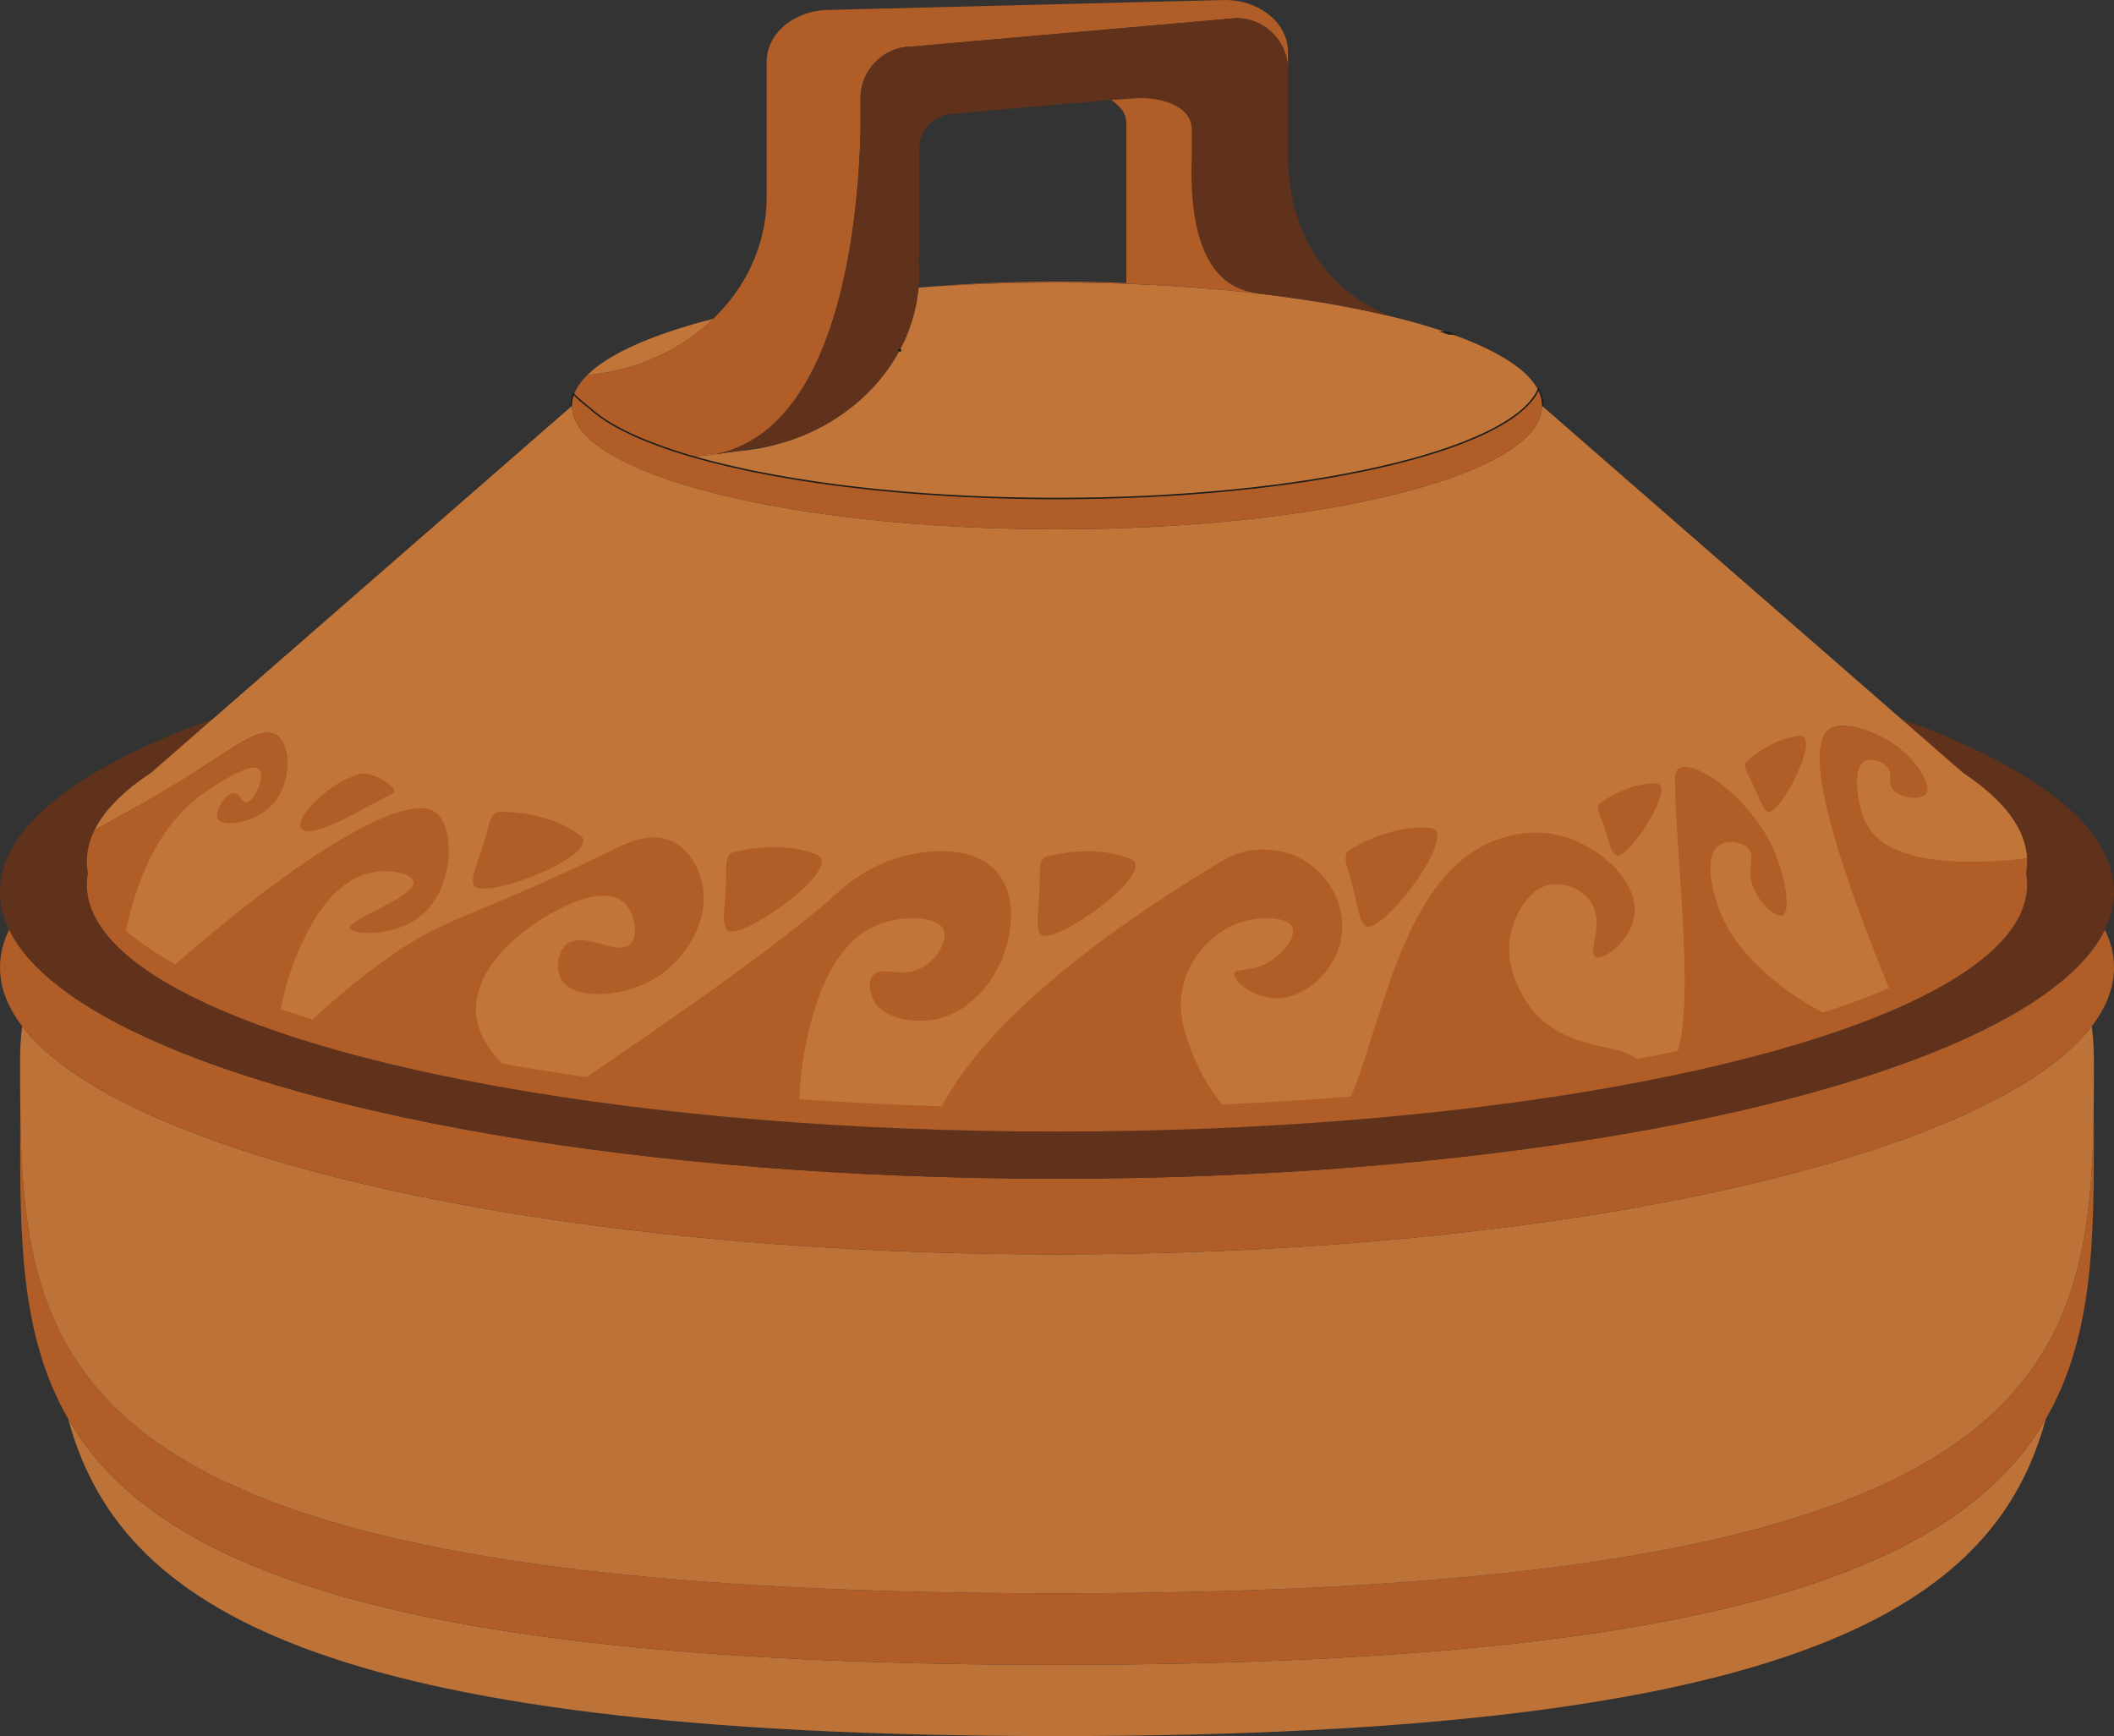 <?xml version="1.0" encoding="UTF-8"?><svg id="Layer_2" xmlns="http://www.w3.org/2000/svg" viewBox="0 0 716.6 588.5"><rect x="0" y="0" width="716.6" height="588.5" fill="#333333" stroke="none"/><defs><style>.cls-1{fill:#c17539;}.cls-1,.cls-2,.cls-3,.cls-4{stroke-width:0px;}.cls-2{fill:#b05d27;}.cls-5{fill:none;}.cls-5,.cls-6{stroke:#1d1d1b;stroke-miterlimit:10;}.cls-3{fill:#bd7238;}.cls-6{fill:#fff;}.cls-4{fill:#61321b;}</style></defs><g id="_Слой_2_копия_"><path class="cls-3" d="M693.48,481.01c-17.21,63.32-83.07,107.49-335.18,107.49S40.3,544.32,23.11,480.97c29.06,50.14,109.96,83.37,335.19,83.37s306.09-33.21,335.18-83.33Z"/><path class="cls-6" d="M437.09,207.37c-25.35-1.54-51.72-2.36-78.79-2.36s-53.45.82-78.8,2.36c25.33-2.98,51.71-4.56,78.8-4.56s53.46,1.58,78.79,4.56Z"/><path class="cls-2" d="M709.79,383.58c0,35.88,0,69.31-16.31,97.43-29.09,50.12-110.01,83.33-335.18,83.33S52.17,531.11,23.11,480.97h0c-16.29-28.12-16.29-61.53-16.29-97.39,0-1.52.04-3.04.11-4.55.38,24.11,2.22,46.78,10.89,67.09h0c23.9,56.01,99.75,93.98,340.48,93.98s316.57-37.96,340.48-93.95h0c8.68-20.32,10.52-43.01,10.9-67.12.07,1.51.11,3.03.11,4.55Z"/><path class="cls-3" d="M709.79,359.33c0,6.66,0,13.23-.11,19.7-.38,24.11-2.22,46.8-10.9,67.11h0c-23.91,56-99.77,93.96-340.48,93.96S41.71,502.13,17.81,446.13h0c-8.67-20.32-10.51-42.99-10.89-67.1-.11-6.47-.11-13.04-.11-19.7,0-3.86.23-7.67.7-11.47,1.29,1.69,2.74,3.36,4.36,5.01,3.99,4.11,8.95,8.11,14.81,11.99,53.54,35.41,181.85,60.36,331.61,60.36s278.07-24.95,331.61-60.36c5.87-3.88,10.83-7.89,14.82-12,1.62-1.66,3.08-3.33,4.36-5.02.46,3.8.7,7.63.7,11.49Z"/><path class="cls-6" d="M437.09,207.37c-25.35-1.54-51.72-2.36-78.79-2.36s-53.45.82-78.8,2.36c25.33-2.98,51.71-4.56,78.8-4.56s53.46,1.58,78.79,4.56Z"/><path class="cls-2" d="M716.6,327.94c0,6.82-2.58,13.48-7.51,19.9-1.28,1.69-2.74,3.36-4.36,5.02-3.99,4.11-8.95,8.12-14.82,12-53.54,35.41-181.84,60.36-331.61,60.36s-278.07-24.95-331.61-60.36c-5.86-3.88-10.82-7.88-14.81-11.99-1.62-1.65-3.07-3.32-4.36-5.01h0c-4.93-6.44-7.52-13.1-7.52-19.92,0-4.35,1.05-8.63,3.1-12.82,2.05,4.24,5.12,8.4,9.13,12.45,2.28,2.31,4.87,4.59,7.76,6.82,5.02,3.91,10.92,7.69,17.65,11.34,58.78,31.92,180.29,53.84,320.66,53.84s261.89-21.92,320.66-53.84c6.73-3.65,12.64-7.43,17.66-11.34,2.88-2.23,5.47-4.51,7.76-6.82,4.01-4.05,7.07-8.21,9.12-12.45,2.05,4.19,3.1,8.47,3.1,12.82Z"/><path class="cls-4" d="M609.65,232.97c-46.8-12.51-106.2-21.56-172.56-25.6-25.35-1.54-51.72-2.36-78.79-2.36s-53.45.82-78.8,2.36c-66.35,4.04-125.75,13.09-172.54,25.6C40.93,250.61,0,275.15,0,302.29c0,4.35,1.05,8.62,3.1,12.82h0c2.05,4.25,5.12,8.41,9.13,12.46,2.28,2.31,4.87,4.59,7.76,6.82,5.02,3.91,10.92,7.69,17.65,11.34,58.78,31.92,180.29,53.84,320.66,53.84s261.89-21.92,320.66-53.84c6.73-3.65,12.64-7.43,17.66-11.34,2.88-2.23,5.47-4.51,7.76-6.82,4.01-4.05,7.07-8.21,9.12-12.45h0c2.05-4.21,3.1-8.48,3.1-12.83,0-27.14-40.93-51.68-106.95-69.32ZM682.64,313.79c-3.55,5.42-9.16,10.67-16.62,15.69-46.95,31.62-167.02,54.1-307.72,54.1s-260.77-22.48-307.72-54.1c-7.45-5.02-13.06-10.26-16.61-15.68-2.98-4.52-4.52-9.16-4.52-13.89,0-1.83.23-3.65.69-5.45,0-.01.01-.02.01-.02.64-2.56,1.74-5.09,3.28-7.58h.01c4.35-7.08,12.19-13.86,23.07-20.23,23.93-14.03,62.51-26.05,110.83-34.84.01,0,.02,0,.03,0,53.83-9.78,119.74-15.53,190.93-15.53s137.14,5.76,190.98,15.54c.01.01.02.01.02.01,48.32,8.79,86.89,20.82,110.81,34.84h.01c10.86,6.37,18.7,13.15,23.04,20.22h.01c1.53,2.48,2.63,4.99,3.27,7.54,0,0,0,.01,0,.02.47,1.81.7,3.64.7,5.49,0,4.73-1.54,9.36-4.51,13.88Z"/><path class="cls-2" d="M687.15,299.91c0,4.73-1.54,9.36-4.51,13.88-3.55,5.42-9.16,10.67-16.62,15.69-46.95,31.62-167.02,54.1-307.72,54.1s-260.77-22.48-307.72-54.1c-7.45-5.02-13.06-10.26-16.61-15.68-2.98-4.52-4.52-9.16-4.52-13.89,0-1.83.23-3.65.69-5.45,0-.01.01-.02.01-.02.64-2.56,1.74-5.09,3.28-7.58h.01c4.35-7.08,12.19-13.86,23.07-20.23,23.93-14.03,62.51-26.05,110.83-34.84.01,0,.02,0,.03,0,53.83-9.78,119.74-15.53,190.93-15.53s137.14,5.76,190.98,15.54c.01.01.02.01.02.01,48.32,8.79,86.89,20.82,110.81,34.84h.01c10.86,6.37,18.7,13.15,23.04,20.22h.01c1.53,2.48,2.63,4.99,3.27,7.54,0,0,0,.01,0,.02.47,1.81.7,3.64.7,5.49Z"/><path class="cls-2" d="M436.59,17.48v6.13c0-5.14-2.25-9.78-5.82-12.98-3.09-2.79-7.19-4.5-11.66-4.5l-109.93,9.65c-9.61,0-17.48,7.86-17.48,17.48v10.9c-.04,1.6-.09,3.34-.16,5.21-.04.93-.08,1.89-.13,2.89-.08,1.49-.16,3.05-.27,4.67-.02.39-.05.78-.08,1.17-.16,2.34-.35,4.79-.6,7.32-.05.59-.11,1.19-.17,1.79-.42,4.21-.96,8.64-1.66,13.18-.2,1.3-.41,2.6-.63,3.91-.23,1.31-.46,2.63-.71,3.95s-.52,2.64-.79,3.97c-.27,1.33-.57,2.65-.88,3.98-.16.72-.34,1.45-.51,2.17-.16.6-.31,1.2-.46,1.8,0,0,.01.01,0,.02-.25.99-.52,1.98-.79,2.97-.06.21-.12.42-.18.64-.25.91-.52,1.82-.79,2.73-1.48,4.9-3.2,9.69-5.21,14.24-.21.48-.42.95-.64,1.42-.02.04-.04.08-.05.12-.22.48-.45.95-.68,1.42-.23.49-.46.97-.71,1.45-.2.4-.4.8-.61,1.19-.31.59-.62,1.18-.94,1.76-.24.43-.48.85-.72,1.26-.26.46-.53.91-.8,1.36-1.94,3.22-4.08,6.22-6.45,8.94-.23.28-.48.56-.73.83-.28.31-.56.62-.86.93-.22.23-.44.46-.67.69-.19.2-.39.41-.6.6-.35.35-.71.69-1.07,1.02-.36.34-.72.66-1.09.98-4.41,3.82-9.45,6.73-15.21,8.42-.01-.01-.01,0-.02,0-1.08.31-2.18.58-3.31.8-.05.01-.08.02-.12.02-3.3.42-6.07.71-7.67.79-.1,0-.2.01-.3.01-.17,0-.32,0-.45,0-.01,0-.03,0-.04,0-.49-.14-.98-.29-1.47-.44-1.45-.44-2.87-.89-4.26-1.34-.92-.3-1.83-.61-2.72-.92-.89-.31-1.77-.62-2.62-.94-1.29-.47-2.54-.96-3.75-1.44-.4-.16-.8-.33-1.2-.49-.79-.33-1.56-.66-2.32-1-.34-.15-.67-.3-1.01-.45-1.14-.52-2.24-1.05-3.3-1.59-.34-.17-.68-.34-1.01-.52-1.33-.69-2.58-1.4-3.76-2.12-.27-.16-.53-.33-.79-.49-1.17-.74-2.26-1.49-3.27-2.25-.47-.35-.92-.71-1.36-1.07-.47-.39-.92-.78-1.35-1.18-1.85-1.42-3.62-2.93-5.28-4.53.17-.5.37-1,.61-1.5.87-1.84,2.22-3.64,4-5.4h.01c16.8-1.53,31.77-8.56,42.65-19.03,3.91-3.76,7.29-7.96,10.04-12.52,5.17-8.56,8.1-18.37,8.1-28.78V20.83c0-9.61,9.59-17.48,21.31-17.48L415.27,0c7.66,0,14.41,3.36,18.16,8.36,2,2.66,3.16,5.79,3.16,9.12Z"/><path class="cls-1" d="M241.74,108.08c-10.88,10.47-25.85,17.5-42.65,19.03,7.4-7.31,22.37-13.85,42.65-19.03Z"/><path class="cls-1" d="M521.53,132.5c-9.86,20.7-79.18,36.75-163.23,36.75-1.55,0-3.1-.01-4.64-.02-1.54,0-3.08-.02-4.61-.05-1.53-.02-3.05-.04-4.57-.08-1.52-.03-3.04-.07-4.54-.11-.87-.02-1.74-.05-2.6-.08-1.13-.03-2.25-.07-3.37-.12h-.03c-2.27-.08-4.53-.18-6.77-.29-9.03-.44-17.79-1.07-26.23-1.87-1.37-.13-2.74-.26-4.09-.4-1.12-.12-2.23-.23-3.33-.35-2.25-.25-4.47-.51-6.67-.78-.66-.08-1.31-.16-1.96-.24-10.58-1.35-20.52-2.98-29.65-4.85-.86-.17-1.7-.35-2.55-.53-4.2-.9-8.21-1.85-12.04-2.84-1.29-.34-2.56-.68-3.8-1.03-.49-.13-.97-.27-1.45-.41-.47-.13-.95-.27-1.42-.41.13,0,.28,0,.45,0,.1,0,.2-.01.3-.01,1.6-.08,4.37-.37,7.67-.79.04,0,.07,0,.12-.02.12-.01.28-.03.47-.06.13-.01.27-.03.4-.05.26-.04.55-.08.88-.12,1.75-.23,3.61-.49,5.48-.77,5.5-.43,10.8-1.44,15.83-2.99.18-.05.35-.1.52-.15.18-.05.36-.11.53-.16.16-.05.31-.09.45-.14,9.34-3.05,17.72-7.89,24.62-14.06,1.25-1.11,2.44-2.27,3.59-3.47l.04-.04c.29-.3.57-.6.85-.91.45-.49.89-.99,1.33-1.49.38-.45.75-.9,1.12-1.35.45-.55.88-1.1,1.31-1.66.42-.56.84-1.13,1.25-1.71.2-.29.4-.57.6-.86.2-.29.39-.59.58-.88.02-.03.04-.06.06-.09.18-.27.35-.55.53-.83.17-.28.34-.55.51-.83.01-.02.03-.05.05-.08.35-.58.69-1.16,1.02-1.75h0c.08-.15.15-.29.23-.43.09-.15.17-.31.26-.47.05-.09.1-.19.15-.29.1-.2.21-.4.31-.6.02-.04.04-.09.07-.14,0-.02.02-.05.03-.07.06-.11.12-.21.17-.32.05-.11.11-.22.16-.33.18-.36.35-.73.52-1.1.04-.08.08-.17.12-.25.12-.26.24-.53.35-.79.08-.18.15-.35.22-.53.12-.26.23-.52.34-.79.17-.41.33-.82.49-1.23.01,0,.01-.03.01-.04.13-.34.26-.68.38-1.02.05-.15.1-.29.15-.44.08-.22.15-.43.23-.65.05-.15.1-.3.15-.45.14-.43.27-.87.4-1.3.13-.45.27-.91.39-1.37.12-.45.24-.91.35-1.37.1-.41.2-.82.29-1.23.1-.45.19-.89.28-1.34.07-.41.15-.82.22-1.23,0-.05.02-.09.02-.13.08-.45.15-.91.21-1.36.05-.36.1-.72.14-1.08.07-.56.13-1.12.18-1.68.08,0,.15,0,.23,0,.18-.01.36-.03.54-.04.06,0,.13-.01.2-.01,1.35-.11,2.72-.21,4.09-.3.45-.02.9-.05,1.35-.09,1.68-.1,3.38-.21,5.08-.3,2.1-.12,4.21-.23,6.34-.33,1.7-.07,3.4-.14,5.11-.21,3.95-.14,7.94-.26,11.98-.33,1.98-.04,3.97-.06,5.96-.08,2.01-.02,4.03-.03,6.06-.03,1.65,0,3.3.01,4.94.02,1.48.01,2.96.03,4.42.04.45.01.89.02,1.33.03,1.35.02,2.69.05,4.03.08.85.01,1.7.04,2.55.06,1.23.03,2.45.07,3.67.11,1.38.04,2.74.09,4.1.14,4.09.16,8.12.35,12.1.59,1.32.08,2.64.16,3.95.25,1.32.08,2.63.17,3.93.27.99.07,1.99.14,2.98.22,1.6.13,3.19.26,4.77.39,1.26.11,2.52.22,3.77.34,1.41.13,2.81.26,4.2.41,1.7.17,3.38.35,5.05.53.82.09,1.64.19,2.45.28.04,0,.11.01.23.03.05.01.1.01.16.02,1.26.14,2.5.3,3.74.45.95.12,1.89.24,2.82.36,1.03.13,7.62,1.06,9.79,1.39,5.5.84,10.78,1.77,15.83,2.77,1.01.2,2,.4,2.99.61,1.79.37,3.55.75,5.27,1.14.88.2,1.75.4,2.61.61.18.04.36.08.54.12,1.63.38,3.23.78,4.8,1.19.01,0,.02.01.03.01.7.18,1.39.36,2.07.54.69.18,1.37.37,2.04.55.48.14.96.27,1.44.4.31.09.62.18.92.27.54.16,1.06.31,1.59.47.17.05.34.1.51.15.47.14.94.28,1.4.43.63.19,1.26.39,1.88.59.61.2,1.23.4,1.83.6s1.2.4,1.79.61c.01,0,.03.01.04.01.12.04.25.08.38.13.03.01.05.02.08.03.67.23,1.32.46,1.97.7.72.26,1.43.52,2.12.79,3.88,1.49,7.39,3.04,10.51,4.66.35.18.69.36,1.03.54.67.36,1.32.72,1.96,1.09.31.18.63.36.93.55.61.37,1.21.74,1.78,1.12.63.41,1.23.82,1.81,1.24.67.49,1.31.98,1.91,1.46.06.06.12.11.18.15.23.2.46.39.69.59.3.26.59.52.87.79.16.15.32.3.47.46,1.78,1.75,3.11,3.54,3.98,5.37Z"/><path class="cls-4" d="M470.52,107.01c-.18-.04-.36-.08-.54-.12-.86-.21-1.73-.41-2.61-.61-1.72-.39-3.48-.77-5.27-1.14-.99-.21-1.98-.41-2.99-.61-5.05-1-10.33-1.93-15.83-2.77-2.17-.33-8.76-1.26-9.79-1.39-.93-.12-1.87-.24-2.82-.36-1.24-.15-2.48-.31-3.74-.45-.06-.01-.11-.01-.16-.02-.12-.02-.19-.03-.23-.03-5.27-1.03-24.12-2.63-22.55-46.12v-9.5c0-4.61-3.61-7.98-9.27-9.59-2.44-.69-5.26-1.06-8.33-1.06l-9.54.6h-.12s-53.14,4.68-53.14,4.68c-6.6,0-12,5.4-12,12v36.79c-.08,0-.17,0-.25.02.17,1.72.25,3.45.25,5.21,0,1.66-.07,3.31-.23,4.94-.05.56-.11,1.12-.18,1.68-.04.36-.09.72-.14,1.08-.06.45-.13.91-.21,1.36,0,.04-.01.08-.02.13-.07.41-.15.82-.22,1.23-.09.45-.18.89-.28,1.34-.09.41-.19.82-.29,1.23-.11.46-.23.92-.35,1.37-.12.46-.26.92-.39,1.37-.13.43-.26.87-.4,1.3-.05.15-.1.3-.15.45-.08.22-.15.43-.23.65-.05.15-.1.29-.15.44-.12.34-.25.68-.38,1.02,0,.01,0,.03-.01.04-.16.41-.32.82-.49,1.23-.11.27-.22.53-.34.79-.07.18-.14.35-.22.53-.11.26-.23.53-.35.79-.04.08-.08.17-.12.25-.17.37-.34.74-.52,1.1-.05.11-.11.22-.16.33-.05.11-.11.21-.17.32-.01.02-.02.05-.03.07-.03.05-.05.1-.07.14-.1.2-.21.4-.31.6-.06.1-.11.2-.16.29-.08.16-.16.32-.25.47-.08.14-.15.28-.23.42h0c-.33.6-.67,1.18-1.02,1.76-.02.03-.04.06-.05.08-.17.28-.34.55-.51.83-.18.28-.35.56-.53.83-.02.03-.04.06-.06.09-.19.29-.38.59-.58.88-.2.29-.4.57-.6.86-.41.58-.83,1.15-1.25,1.71-.43.56-.86,1.11-1.31,1.66-.37.45-.74.9-1.12,1.35-.44.5-.88,1-1.33,1.49-.28.31-.56.61-.85.91l-.04.04c-1.15,1.2-2.34,2.36-3.59,3.47-6.9,6.17-15.28,11.01-24.62,14.06-.14.05-.29.09-.45.14-.17.05-.35.11-.53.16-.17.05-.34.1-.52.15-5.22,1.41-16.57,3.09-21.31,3.76-.33.04-.62.08-.88.12-.14.02-.28.03-.4.05-.19.03-.35.05-.47.06,1.13-.22,2.23-.49,3.31-.8.01,0,.01-.01.02,0,5.76-1.69,10.8-4.6,15.21-8.42.37-.32.73-.64,1.09-.98.37-.33.72-.67,1.07-1.02.21-.19.41-.4.6-.6.23-.23.45-.46.67-.69.3-.31.58-.62.86-.93.25-.27.5-.55.73-.83,2.37-2.72,4.51-5.72,6.45-8.94.28-.45.54-.9.8-1.36.25-.41.49-.84.72-1.26.32-.58.63-1.17.94-1.76.21-.39.41-.79.61-1.19.25-.48.48-.96.71-1.45.23-.47.46-.94.68-1.42.01-.04.03-.08.05-.12.22-.47.43-.94.64-1.42,2.01-4.55,3.73-9.34,5.21-14.24.27-.91.54-1.82.79-2.73.06-.22.12-.43.18-.64.27-.99.54-1.98.79-2.97.01-.01,0-.02,0-.02h.01c.15-.6.3-1.2.45-1.8.17-.72.35-1.45.51-2.17.31-1.33.61-2.65.88-3.98.28-1.33.55-2.65.79-3.97.25-1.32.49-2.64.71-3.95.23-1.31.43-2.61.63-3.91.7-4.54,1.24-8.97,1.66-13.18.06-.6.12-1.2.17-1.79.25-2.53.44-4.98.6-7.32.03-.39.06-.78.08-1.17.11-1.62.19-3.18.27-4.67.05-1,.09-1.96.13-2.89.07-1.87.12-3.61.16-5.21.15-6.76,0-10.9,0-10.9,0-9.62,7.87-17.48,17.48-17.48l109.93-9.65c4.47,0,8.57,1.71,11.66,4.5,3.57,3.2,5.82,7.84,5.82,12.98v29.78c.5,42.36,33.35,53.02,33.93,53.62Z"/><path class="cls-6" d="M305.18,118.32c-.05.1-.1.2-.15.29-.09.16-.17.32-.26.47.09-.15.17-.31.25-.47.05-.09.1-.19.16-.29Z"/><path class="cls-5" d="M491.24,112.96c-.13-.05-.26-.09-.38-.13h.02c.12.04.24.08.36.13Z"/><path class="cls-6" d="M522.73,137.58c0,23.1-73.62,41.83-164.43,41.83s-164.42-18.73-164.42-41.83c0-.29.01-.58.04-.87,0-.05,0-.09.01-.14.02-.26.06-.52.1-.78.05-.3.11-.6.18-.89.08-.3.16-.59.26-.89,1.66,1.6,3.43,3.11,5.28,4.53.43.4.88.79,1.35,1.18.44.36.89.72,1.36,1.07,1.01.76,2.1,1.51,3.27,2.25.26.16.52.33.79.49,1.18.72,2.43,1.43,3.76,2.12.33.18.67.35,1.01.52,1.06.54,2.16,1.07,3.3,1.59.34.15.67.3,1.01.45.76.34,1.53.67,2.32,1,.4.16.8.33,1.2.49,1.21.48,2.46.97,3.75,1.44.85.32,1.73.63,2.62.94.89.31,1.8.62,2.72.92,1.39.45,2.81.9,4.26,1.34.49.15.98.3,1.47.44,0,0,.03,0,.04,0,.47.14.95.28,1.42.41.48.14.96.28,1.45.41,1.24.35,2.51.69,3.8,1.03,3.83.99,7.84,1.94,12.04,2.84.85.18,1.69.36,2.55.53,9.13,1.87,19.07,3.5,29.65,4.85.65.08,1.3.16,1.96.24,2.2.27,4.42.53,6.67.78,1.1.12,2.21.23,3.33.35,1.35.14,2.72.27,4.09.4,8.44.8,17.2,1.43,26.23,1.87,2.24.11,4.5.21,6.77.29h.03c1.12.05,2.24.09,3.37.12.86.03,1.73.06,2.6.08,1.5.04,3.02.08,4.54.11,1.52.04,3.04.06,4.57.08,1.53.03,3.07.04,4.61.05,1.54.01,3.09.02,4.64.02,84.05,0,153.37-16.05,163.23-36.75.79,1.67,1.2,3.36,1.2,5.08Z"/><path class="cls-2" d="M522.73,137.58c0,23.1-73.62,41.83-164.43,41.83s-164.42-18.73-164.42-41.83c0-.29.01-.58.04-.87,0-.05,0-.09.01-.14.02-.26.06-.52.1-.78.05-.3.11-.6.18-.89.08-.3.16-.59.26-.89,1.66,1.6,3.43,3.11,5.28,4.53.43.4.88.79,1.35,1.18.44.36.89.72,1.36,1.07,1.01.76,2.1,1.51,3.27,2.25.26.16.52.33.79.49,1.18.72,2.43,1.43,3.76,2.12.33.18.67.35,1.01.52,1.06.54,2.16,1.07,3.3,1.59.34.15.67.3,1.01.45.76.34,1.53.67,2.32,1,.4.16.8.33,1.2.49,1.21.49,2.46.97,3.75,1.44.86.32,1.73.64,2.62.94.89.31,1.8.62,2.72.92,1.38.46,2.8.91,4.26,1.34.49.15.98.3,1.47.44,0,0,.03,0,.04,0,.47.14.95.28,1.42.41.48.14.96.28,1.45.41,1.24.35,2.51.69,3.8,1.03,3.83.99,7.84,1.94,12.04,2.84.85.18,1.69.36,2.55.53,9.13,1.87,19.07,3.5,29.65,4.85.65.08,1.3.16,1.96.24,2.2.27,4.42.53,6.67.78,1.1.12,2.21.23,3.33.35,1.35.14,2.72.27,4.09.4,8.44.8,17.2,1.43,26.23,1.87,2.24.11,4.5.21,6.77.29h.03c1.12.05,2.24.09,3.37.12.86.03,1.73.06,2.6.08,1.5.04,3.02.08,4.54.11,1.52.04,3.04.06,4.57.08,1.53.03,3.07.04,4.61.05,1.54.01,3.09.02,4.64.02,84.05,0,153.37-16.05,163.23-36.75.79,1.67,1.2,3.36,1.2,5.08Z"/><path class="cls-1" d="M641.41,267.2c2.21,3.49,9.91,4.23,11.58,1.7,2.07-3.14-4.47-12.4-12.26-17.36-5.76-3.67-15.86-7.31-20.42-4.42-6.47,4.08-5.94,23.9,20.05,87.85-57.5,24.34-162.3,40.63-282.06,40.63-149.5,0-275.7-25.38-315.66-60.13,6.22-29.71,19.3-41.55,25.84-46.23,1.27-.9,16.22-11.59,19.4-8.51,2.26,2.19-1.5,11.23-4.42,11.24-1.68,0-2.16-2.96-4.09-3.07-2.95-.17-7.04,6.5-5.44,8.85,1.89,2.8,12.92,1.2,18.72-5.44,6.31-7.23,6.09-20.03,1.02-23.15-4.46-2.75-12,2.41-18.72,6.81-10.26,6.7-24.38,15.41-42.88,25.37,3.35-6.75,9.85-13.24,19.13-19.38l.03-.02,31.74-27.67,110.91-96.69c0,23.1,73.61,41.83,164.42,41.83s164.43-18.73,164.43-41.83l110.91,96.68,31.77,27.7c13.62,9.03,21.28,18.81,21.72,29.04-19.55,2.26-46.53,2.58-54.23-11.2-3.48-6.24-5.2-19.28-1.02-21.79,2.17-1.3,6.46-.11,8.17,2.38,1.64,2.39-.07,4.54,1.36,6.81Z"/><path class="cls-2" d="M426.54,99.51c-.81-.09-1.63-.19-2.45-.28-1.67-.18-3.35-.36-5.05-.53-1.39-.15-2.79-.28-4.2-.41-1.25-.12-2.51-.23-3.77-.34-1.58-.13-3.17-.26-4.77-.39-.99-.08-1.99-.15-2.98-.22-1.3-.1-2.61-.19-3.93-.27-1.31-.09-2.63-.17-3.95-.25-3.98-.24-8.01-.43-12.1-.59-1.36-.05-2.72-.1-4.1-.14-1.22-.04-2.44-.08-3.67-.11-.85-.02-1.7-.05-2.55-.06-1.34-.03-2.68-.06-4.03-.08-.44-.01-.88-.02-1.33-.03-1.46-.01-2.94-.03-4.42-.04-1.64-.01-3.29-.02-4.94-.02-2.03,0-4.05.01-6.06.03-1.99.02-3.98.04-5.96.08-4.04.07-8.03.19-11.98.33-1.71.07-3.41.14-5.11.21-2.13.1-4.24.21-6.34.33-1.7.09-3.4.2-5.08.3-.45.04-.9.07-1.35.09-1.37.09-2.74.19-4.09.3,14.58-1.29,30.01-1.99,45.97-1.99,2.05,0,4.09.01,6.12.04,1.61,0,3.21.05,4.81.08,4.24.07,8.44.2,12.59.38v-53.64c0-3.95-1.69-5.83-5.09-8.44h.12s9.54-.61,9.54-.61c3.07,0,5.89.37,8.33,1.06,5.66,1.61,9.27,4.98,9.27,9.59v9.5c-1.57,43.49,17.28,45.09,22.55,46.12Z"/><path class="cls-2" d="M144.23,309.01c-9,8.93-24.79,8.02-25.53,5.62-.95-3.1,22.65-10.6,21.45-15.83-.63-2.73-7.9-4.25-14.05-3.06-15.36,2.96-23.36,22.75-26.04,29.36-2.95,7.28-4.38,13.86-5.26,19.16-3.66-1.26-7.19-2.55-10.57-3.87-6.68-2.59-12.81-5.28-18.34-8.07-2.77-1.39-5.39-2.81-7.86-4.24,53.83-46.92,81.98-58.52,89.52-52.77,6.87,5.24,6.16,24.31-3.32,33.7Z"/><path class="cls-2" d="M221.85,331.74c-10.78,6.41-27.11,7.36-31.4.51-2.16-3.45-1.59-9.34,1.53-12,5.84-5.01,17.32,4.16,21.7-.26,2.91-2.93,1.67-10.85-2.55-14.3-8.78-7.16-28.56,6.48-29.88,7.41-4.13,2.91-20.38,14.34-19.91,29.61.29,9.49,6.88,15.74,11.62,20.82-10.55-1.86-20.66-3.86-30.26-6.01-9.73-2.17-18.95-4.48-27.6-6.94-3.78-1.06-7.46-2.15-11.02-3.27,8.32-7.85,15.93-14.02,22.02-18.64,24.96-18.9,28.28-14.63,82.73-41.1,3.59-1.75,11.45-5.6,18.64-2.56,7.74,3.28,10.12,12.62,10.46,14.04,3.01,12.53-5.29,26.26-16.08,32.69Z"/><path class="cls-2" d="M454.45,318.97c-2.43,11.07-12.81,19.86-22.47,19.4-7.02-.33-14.16-5.57-13.53-8.42.39-1.79,5.06-.35,10.72-3.32,5.39-2.83,10.34-8.9,8.93-12.26-1.43-3.43-9.36-3.6-14.55-2.55-10.01,2.03-19.19,10.54-22.21,21.19-2.7,9.51.37,17.66,2.55,23.24.82,2.1,4.59,12.22,12.77,20.78-18.55.83-37.64,1.26-57.12,1.26-14.07,0-27.94-.22-41.54-.66,18.31-38.91,80.79-76.47,96.62-85.98.88-.53,3.25-1.93,6.63-2.81,6.18-1.6,15.87-1.48,23.75,4.85,7,5.63,11.61,15.4,9.45,25.28Z"/><path class="cls-2" d="M558.49,361.24c-30.25,5.86-64.62,10.42-101.8,13.34,11.8-25.51,17.69-76.12,49.07-89.31,2.53-1.06,12.07-4.76,22.98-2.05,13.13,3.27,26.82,15.44,25.28,27.07-1.16,8.74-10.7,15.48-13.28,14.04-2.69-1.5,3.42-11.22-1.53-18.64-2.8-4.19-8.4-6.55-13.28-5.87-9.4,1.32-12.98,13.54-13.53,15.57-4.05,15.04,7.9,28.05,8.43,28.6,7.14,7.53,16.23,9.51,26.55,11.75,4.39.95,8.19,3.49,11.11,5.5Z"/><path class="cls-2" d="M567.59,359.41c7.65-16.75.33-69.03.22-95.08-.01-.94.01-2.9,1.27-3.83,4.72-3.46,24.14,9.42,32.17,27.58,4.06,9.17,5.77,20.94,3.07,22.21-2.32,1.08-9.33-4.87-10.73-12-.97-5,1.33-7.92-.76-10.47-2.17-2.65-7.68-3.2-10.47-1.02-5.22,4.08-1.63,18.35,2.81,26.81,7,13.33,23.91,26.07,36.77,31.44-15.82,5.33-34.08,10.15-54.35,14.36Z"/><path class="cls-2" d="M341.08,321.01c-3.19,11.5-12.91,23.11-25.53,24.77-6.16.81-16.05-.36-19.4-6.64-1.22-2.28-2.09-6.18-.26-8.43,2.85-3.49,9.1.84,15.83-2.29,5.61-2.62,9.81-9.62,8.17-13.28-2.04-4.57-13.65-5.01-21.96-1.79-15.4,5.97-20.76,25.06-22.97,32.94-2.58,9.17-3.91,19.33-4.05,28.92-26.54-1.88-51.73-4.59-75.11-8.02,43.22-29.29,72.6-50.61,87.84-64.31,2.63-2.36,12.33-11.24,26.81-13.53,4.79-.76,19.2-3.04,27.31,6.13,7.93,8.95,4.19,22.43,3.32,25.53Z"/><path class="cls-2" d="M121.64,262.42c-10.52,3.19-21.87,14.79-19.53,18.38,3.08,4.73,24.13-8.68,30.89-11.74,3.14-1.42-6.71-8.05-11.36-6.64Z"/><path class="cls-2" d="M165.68,279.57c-2.64,11.32-6.71,17.85-4.94,20.68,2.95,4.7,38.18-8.29,36.94-15.66-.1-.58-.44-1.22-3.4-3.06-8.78-5.46-20.49-6.54-25.36-6.3-1.7.09-2.9,2.89-3.23,4.34Z"/><path class="cls-2" d="M246.13,294.07c.28,11.62-2.03,18.96.4,21.26,4.03,3.81,34.89-17.59,31.84-24.41-.24-.54-.73-1.07-4.06-2.11-9.86-3.09-21.47-1.2-26.13.25-1.63.51-2.08,3.52-2.04,5.01Z"/><path class="cls-2" d="M352.46,295.5c.28,11.62-2.03,18.96.4,21.26,4.03,3.81,34.89-17.59,31.84-24.41-.24-.54-.73-1.07-4.06-2.11-9.86-3.09-21.47-1.2-26.13.25-1.63.51-2.08,3.52-2.04,5.01Z"/><path class="cls-2" d="M456.6,293.77c3.64,11.04,3.56,18.73,6.55,20.23,4.96,2.48,28.28-26.96,23.38-32.6-.39-.45-1.01-.81-4.5-.84-10.34-.09-20.9,5.08-24.93,7.83-1.41.96-.97,3.98-.5,5.39Z"/><path class="cls-2" d="M542.24,276.19c3.13,7.54,3.47,12.93,5.65,13.82,3.61,1.48,18.39-20.36,14.66-24.05-.29-.29-.75-.52-3.2-.35-7.24.48-14.37,4.65-17.05,6.79-.94.75-.47,2.83-.07,3.8Z"/><path class="cls-2" d="M592.3,262.05c3.92,7.16,4.85,12.48,7.1,13.13,3.74,1.08,16.09-22.22,11.98-25.49-.32-.26-.8-.43-3.22,0-7.15,1.26-13.78,6.18-16.22,8.58-.85.84-.16,2.87.34,3.79Z"/><path class="cls-2" d="M92.65,272.31c-5.8,6.64-16.83,8.24-18.72,5.44-1.6-2.35,2.49-9.02,5.44-8.85,1.93.11,2.41,3.07,4.09,3.07,2.92-.01,6.68-9.05,4.42-11.24-3.18-3.08-18.13,7.61-19.4,8.51-6.54,4.68-19.62,16.52-25.84,46.23-8.59-7.46-13.19-15.36-13.19-23.53,0-3.6.89-7.13,2.62-10.6,18.5-9.96,32.62-18.67,42.88-25.37,6.72-4.4,14.26-9.56,18.72-6.81,5.07,3.12,5.29,15.92-1.02,23.15Z"/><path class="cls-2" d="M687.15,291.94c0,15.74-17.08,30.46-46.79,43.03-25.99-63.95-26.52-83.77-20.05-87.85,4.56-2.89,14.66.75,20.42,4.42,7.79,4.96,14.33,14.22,12.26,17.36-1.67,2.53-9.37,1.79-11.58-1.7-1.43-2.27.28-4.42-1.36-6.81-1.71-2.49-6-3.68-8.17-2.38-4.18,2.51-2.46,15.55,1.02,21.79,7.7,13.78,34.68,13.46,54.23,11.2.01.31.02.63.02.94Z"/></g></svg>